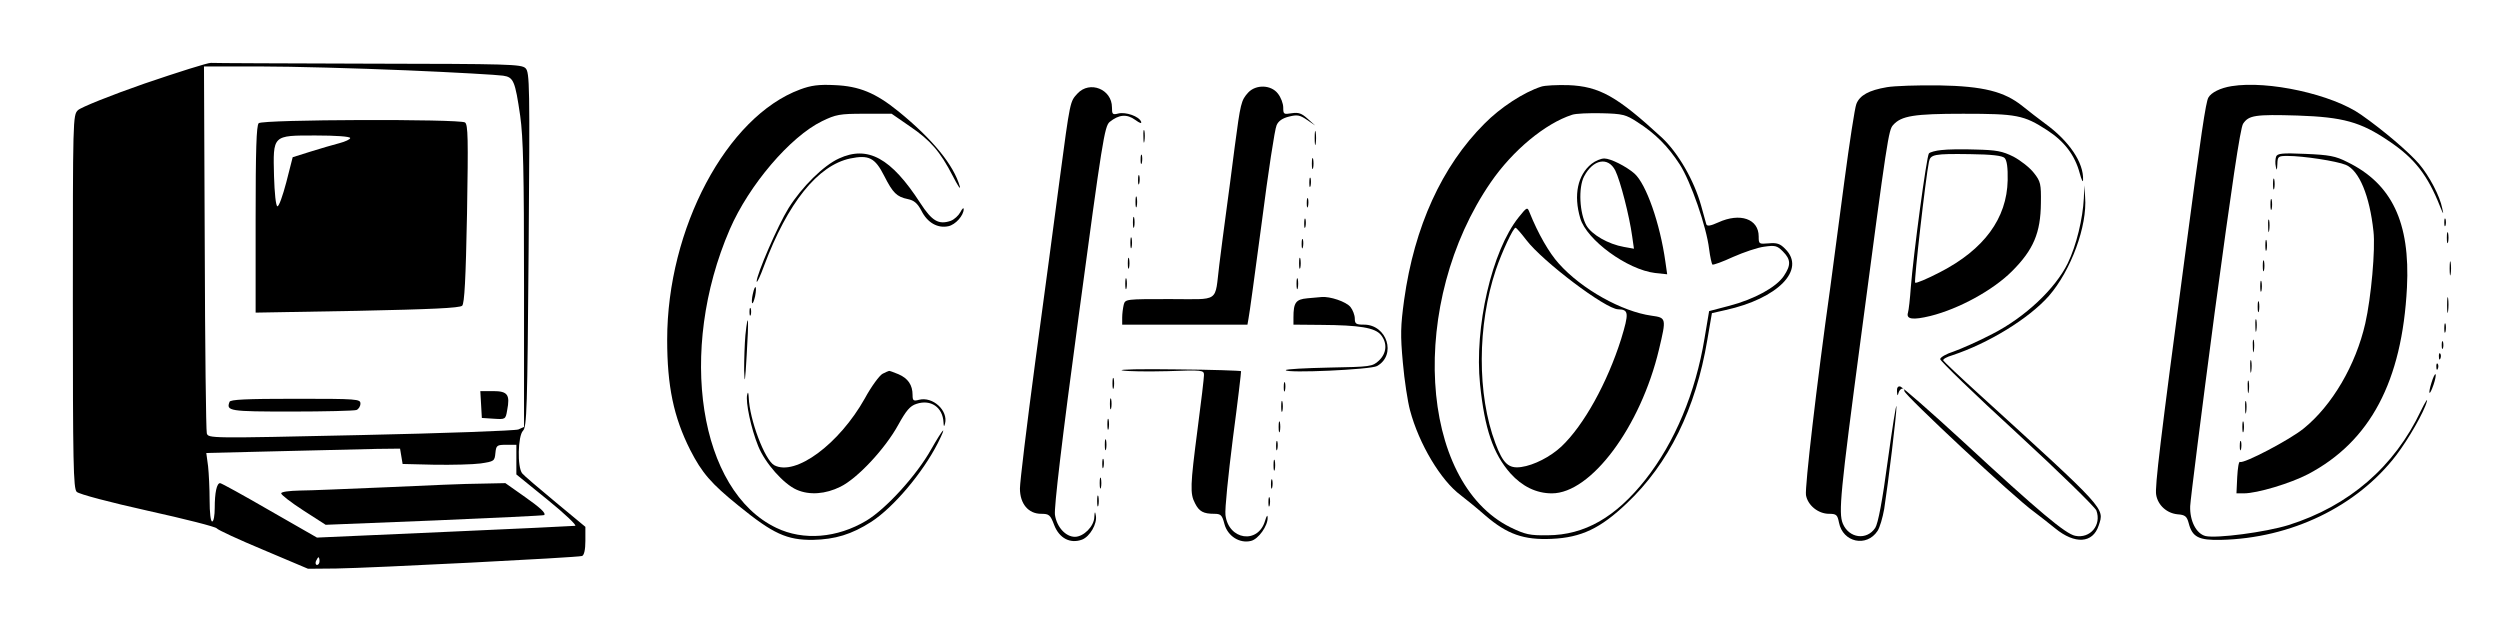 <?xml version="1.0" standalone="no"?>
<!DOCTYPE svg PUBLIC "-//W3C//DTD SVG 20010904//EN"
 "http://www.w3.org/TR/2001/REC-SVG-20010904/DTD/svg10.dtd">
<svg version="1.0" xmlns="http://www.w3.org/2000/svg"
 width="978pt" height="244pt" viewBox="0 0 978 244"
 preserveAspectRatio="xMidYMid meet">

<g transform="translate(0,244) scale(0.1,-0.1)"
fill="#000000" stroke="none">
<path d="M565 2113 c-132 -46 -249 -93 -260 -104 -20 -19 -20 -33 -20 -749 0
-635 2 -731 15 -744 8 -9 130 -41 278 -74 145 -32 267 -63 270 -69 4 -6 86
-44 182 -84 l175 -74 110 1 c138 2 946 43 962 49 8 3 13 24 13 59 l0 55 -117
97 c-65 54 -124 104 -130 112 -20 24 -17 147 3 167 15 15 17 85 22 709 5 644
4 693 -12 709 -16 16 -65 17 -614 18 -328 1 -606 2 -617 3 -11 1 -128 -36
-260 -81z m1023 52 c191 -8 362 -18 380 -21 41 -6 47 -20 67 -157 12 -86 15
-217 15 -663 l0 -554 -22 -10 c-13 -5 -291 -15 -618 -22 -592 -13 -595 -13
-601 7 -3 11 -7 338 -8 728 l-3 707 222 0 c122 0 378 -7 568 -15z m432 -1523
l0 -58 122 -99 c68 -55 116 -101 108 -102 -8 -1 -239 -12 -512 -24 l-498 -22
-185 106 c-102 59 -189 107 -194 107 -13 0 -21 -37 -21 -97 0 -29 -4 -53 -10
-53 -6 0 -10 34 -10 83 0 45 -3 105 -6 133 l-7 52 289 7 c159 4 329 8 379 9
l90 1 5 -30 5 -30 125 -3 c69 -1 150 1 180 5 53 8 55 9 58 41 3 30 6 32 43 32
l39 0 0 -58z m-770 -397 c0 -8 -4 -15 -10 -15 -5 0 -7 7 -4 15 4 8 8 15 10 15
2 0 4 -7 4 -15z"/>
<path d="M1012 1958 c-9 -9 -12 -106 -12 -376 l0 -365 398 7 c289 6 400 11
410 20 9 9 14 102 19 360 5 294 4 349 -8 357 -23 14 -792 12 -807 -3z m358
-58 c0 -5 -19 -14 -42 -20 -24 -6 -74 -21 -113 -33 l-70 -22 -25 -98 c-14 -53
-29 -96 -35 -94 -6 2 -11 52 -13 117 -4 163 -7 160 163 160 80 0 135 -4 135
-10z"/>
<path d="M1882 858 l3 -53 46 -3 c46 -3 47 -3 53 33 12 61 2 75 -55 75 l-50 0
3 -52z"/>
<path d="M898 868 c-14 -36 -1 -38 242 -38 131 0 245 3 254 6 9 3 16 15 16 25
0 18 -11 19 -254 19 -194 0 -255 -3 -258 -12z"/>
<path d="M1515 534 c-148 -6 -303 -13 -342 -13 -43 -1 -73 -5 -73 -11 0 -6 39
-36 87 -67 l87 -56 426 17 c234 10 427 19 429 21 7 8 -14 28 -81 75 l-71 50
-96 -2 c-53 0 -217 -7 -366 -14z"/>
<path d="M3130 2090 c-287 -106 -520 -544 -520 -979 0 -181 25 -302 90 -431
46 -90 82 -132 190 -219 134 -109 188 -134 290 -133 87 2 151 21 229 71 86 56
200 190 260 308 38 76 22 60 -27 -26 -56 -100 -176 -232 -253 -278 -114 -68
-246 -79 -352 -28 -302 144 -388 692 -182 1168 75 173 236 362 361 423 54 26
68 29 165 29 l107 0 71 -49 c81 -55 119 -99 168 -194 19 -37 31 -56 28 -42
-24 84 -105 184 -240 294 -90 73 -154 99 -250 103 -62 3 -92 -1 -135 -17z"/>
<path d="M6029 2101 c-68 -22 -159 -81 -222 -145 -166 -166 -274 -402 -314
-689 -14 -103 -15 -137 -5 -246 6 -69 19 -153 28 -186 35 -132 121 -275 198
-332 21 -16 64 -51 97 -80 85 -73 150 -96 259 -91 116 5 191 41 294 139 164
155 270 370 315 639 l18 105 53 12 c205 45 316 158 234 239 -20 21 -33 25 -65
22 -38 -3 -39 -3 -39 27 0 69 -73 94 -158 55 -31 -14 -44 -16 -47 -7 -2 7 -11
39 -20 72 -28 100 -90 207 -154 267 -176 162 -244 200 -366 205 -44 1 -92 -1
-106 -6z m377 -139 c69 -44 119 -94 165 -165 43 -66 105 -245 115 -331 4 -31
10 -58 13 -61 4 -2 40 11 81 30 41 18 96 37 122 40 42 6 50 4 72 -18 32 -32
33 -54 4 -97 -30 -44 -114 -90 -212 -116 l-80 -21 -18 -107 c-35 -212 -116
-406 -231 -552 -117 -148 -238 -217 -382 -218 -71 -1 -88 3 -146 31 -360 178
-400 881 -77 1350 86 125 213 230 318 264 14 5 66 7 115 6 83 -2 95 -5 141
-35z"/>
<path d="M6226 1799 c-54 -43 -71 -122 -44 -213 25 -85 184 -201 293 -214 l47
-5 -7 49 c-21 150 -75 304 -121 345 -32 28 -93 59 -118 59 -13 0 -35 -9 -50
-21z m93 -26 c20 -41 55 -177 66 -257 l7 -49 -39 7 c-62 11 -126 48 -147 84
-27 48 -32 148 -9 192 35 67 94 78 122 23z"/>
<path d="M5941 1590 c-105 -131 -174 -430 -151 -654 18 -174 51 -271 119 -348
46 -51 101 -78 162 -78 153 0 347 260 419 563 29 122 29 124 -29 132 -116 16
-274 104 -363 204 -38 42 -81 117 -114 199 -9 23 -10 23 -43 -18z m30 -89 c64
-84 310 -270 359 -271 42 -1 43 -14 12 -116 -54 -171 -146 -338 -234 -421 -43
-40 -107 -73 -157 -80 -49 -7 -71 13 -101 93 -72 191 -71 462 2 679 23 68 68
165 77 164 3 0 22 -22 42 -48z"/>
<path d="M7382 2099 c-71 -12 -107 -32 -120 -66 -6 -15 -27 -152 -47 -303 -20
-151 -45 -338 -55 -415 -53 -377 -100 -783 -95 -812 7 -40 48 -73 90 -73 29 0
33 -4 39 -34 15 -78 108 -98 151 -33 9 14 20 52 26 86 16 103 49 374 48 401
-1 14 -16 -82 -34 -212 -21 -157 -38 -246 -49 -263 -33 -50 -103 -41 -127 17
-17 42 -10 119 71 728 104 786 108 811 126 831 32 36 82 44 274 44 209 0 237
-5 328 -64 68 -44 109 -98 128 -169 7 -26 13 -38 13 -26 3 68 -55 153 -149
221 -25 18 -64 49 -88 68 -71 57 -153 78 -327 81 -82 1 -174 -2 -203 -7z"/>
<path d="M8730 2103 c-44 -7 -80 -25 -91 -45 -10 -19 -27 -130 -94 -638 -93
-698 -116 -887 -110 -916 7 -41 42 -72 84 -76 29 -2 36 -8 43 -34 14 -55 39
-68 126 -66 274 6 532 130 686 331 48 63 110 171 120 211 4 14 -7 -3 -23 -36
-104 -220 -281 -373 -518 -448 -90 -28 -282 -53 -325 -43 -36 9 -62 59 -60
117 1 25 44 366 96 759 66 489 100 721 111 737 22 33 47 37 213 32 178 -6 247
-25 356 -99 102 -68 153 -134 202 -258 13 -32 14 -32 8 -6 -9 48 -51 127 -90
173 -39 46 -141 133 -227 193 -113 80 -365 135 -507 112z"/>
<path d="M4215 2074 c-29 -32 -28 -23 -70 -339 -19 -143 -61 -462 -95 -710
-33 -247 -60 -470 -60 -496 0 -60 33 -99 83 -99 31 0 36 -4 51 -44 20 -52 63
-74 109 -57 31 12 60 63 54 94 -3 18 -5 17 -6 -6 -1 -36 -42 -77 -76 -77 -36
0 -71 38 -78 86 -4 26 27 291 93 779 92 685 101 741 121 758 36 29 67 32 100
8 18 -13 26 -16 23 -7 -8 21 -60 39 -89 32 -23 -6 -25 -3 -25 24 0 71 -87 106
-135 54z"/>
<path d="M4883 2078 c-28 -31 -30 -41 -53 -214 -10 -82 -26 -198 -34 -259 -8
-60 -20 -150 -26 -200 -19 -152 6 -135 -194 -135 -172 0 -174 0 -180 -22 -3
-13 -6 -35 -6 -50 l0 -28 245 0 245 0 4 23 c3 12 26 182 52 377 25 195 51 366
58 380 7 17 24 28 49 34 32 8 42 6 70 -13 l32 -22 -29 26 c-24 22 -36 26 -63
22 -31 -5 -33 -4 -33 22 0 16 -9 40 -21 55 -27 35 -86 36 -116 4z"/>
<path d="M4473 1905 c0 -22 2 -30 4 -17 2 12 2 30 0 40 -3 9 -5 -1 -4 -23z"/>
<path d="M5143 1900 c0 -25 2 -35 4 -22 2 12 2 32 0 45 -2 12 -4 2 -4 -23z"/>
<path d="M7595 1853 c-22 -2 -44 -8 -49 -13 -9 -9 -61 -397 -71 -525 -3 -44
-8 -88 -11 -98 -8 -26 18 -30 88 -13 112 28 245 101 319 175 84 84 112 150
113 267 1 74 -1 84 -27 117 -16 21 -52 49 -80 64 -44 22 -67 26 -147 28 -52 2
-113 1 -135 -2z m247 -31 c9 -9 13 -38 12 -87 -3 -149 -92 -271 -265 -360 -50
-26 -93 -44 -97 -41 -5 5 41 409 54 473 6 29 20 32 161 30 85 -1 126 -6 135
-15z"/>
<path d="M3282 1820 c-60 -27 -145 -111 -197 -194 -43 -69 -125 -260 -125
-287 1 -8 14 20 29 61 92 246 210 393 337 420 73 15 97 3 133 -68 34 -67 49
-82 93 -91 24 -5 37 -16 53 -46 23 -46 63 -69 105 -60 28 6 60 42 60 67 0 7
-6 2 -13 -12 -7 -13 -24 -29 -38 -34 -47 -16 -73 -1 -119 70 -114 176 -205
226 -318 174z"/>
<path d="M4462 1815 c0 -16 2 -22 5 -12 2 9 2 23 0 30 -3 6 -5 -1 -5 -18z"/>
<path d="M8904 1827 c-3 -9 -4 -26 -1 -39 3 -17 5 -15 6 10 1 30 3 32 40 32
61 0 192 -20 228 -35 52 -22 93 -120 108 -260 8 -69 -9 -259 -32 -360 -37
-163 -130 -322 -242 -412 -56 -45 -234 -138 -248 -130 -5 3 -9 -24 -11 -59
l-3 -64 29 0 c52 0 182 39 251 75 243 128 368 363 387 730 13 255 -59 406
-233 491 -47 24 -72 28 -164 32 -92 4 -110 2 -115 -11z"/>
<path d="M5132 1800 c0 -19 2 -27 5 -17 2 9 2 25 0 35 -3 9 -5 1 -5 -18z"/>
<path d="M4452 1735 c0 -16 2 -22 5 -12 2 9 2 23 0 30 -3 6 -5 -1 -5 -18z"/>
<path d="M5122 1725 c0 -16 2 -22 5 -12 2 9 2 23 0 30 -3 6 -5 -1 -5 -18z"/>
<path d="M8892 1720 c0 -19 2 -27 5 -17 2 9 2 25 0 35 -3 9 -5 1 -5 -18z"/>
<path d="M8152 1665 c-4 -80 -29 -185 -63 -255 -49 -100 -167 -211 -294 -276
-55 -29 -124 -59 -152 -69 -29 -9 -53 -23 -53 -30 0 -7 135 -138 301 -290 165
-152 304 -288 310 -302 21 -57 -24 -111 -83 -99 -38 8 -138 91 -441 371 -125
115 -235 211 -243 213 -9 2 -14 -4 -13 -20 1 -17 3 -18 6 -5 5 18 23 24 23 7
0 -15 431 -418 507 -472 17 -13 55 -42 83 -65 77 -63 147 -59 170 11 23 69 33
58 -469 515 -75 68 -137 127 -139 131 -2 5 14 14 35 20 142 47 299 143 378
232 87 100 151 274 142 387 l-3 46 -2 -50z"/>
<path d="M4442 1650 c0 -19 2 -27 5 -17 2 9 2 25 0 35 -3 9 -5 1 -5 -18z"/>
<path d="M5112 1645 c0 -16 2 -22 5 -12 2 9 2 23 0 30 -3 6 -5 -1 -5 -18z"/>
<path d="M8882 1640 c0 -19 2 -27 5 -17 2 9 2 25 0 35 -3 9 -5 1 -5 -18z"/>
<path d="M4432 1570 c0 -19 2 -27 5 -17 2 9 2 25 0 35 -3 9 -5 1 -5 -18z"/>
<path d="M5102 1565 c0 -16 2 -22 5 -12 2 9 2 23 0 30 -3 6 -5 -1 -5 -18z"/>
<path d="M8873 1555 c0 -22 2 -30 4 -17 2 12 2 30 0 40 -3 9 -5 -1 -4 -23z"/>
<path d="M9562 1570 c0 -14 2 -19 5 -12 2 6 2 18 0 25 -3 6 -5 1 -5 -13z"/>
<path d="M9572 1510 c0 -19 2 -27 5 -17 2 9 2 25 0 35 -3 9 -5 1 -5 -18z"/>
<path d="M4422 1490 c0 -19 2 -27 5 -17 2 9 2 25 0 35 -3 9 -5 1 -5 -18z"/>
<path d="M5092 1485 c0 -16 2 -22 5 -12 2 9 2 23 0 30 -3 6 -5 -1 -5 -18z"/>
<path d="M8862 1480 c0 -19 2 -27 5 -17 2 9 2 25 0 35 -3 9 -5 1 -5 -18z"/>
<path d="M4412 1410 c0 -19 2 -27 5 -17 2 9 2 25 0 35 -3 9 -5 1 -5 -18z"/>
<path d="M5082 1410 c0 -19 2 -27 5 -17 2 9 2 25 0 35 -3 9 -5 1 -5 -18z"/>
<path d="M8852 1400 c0 -19 2 -27 5 -17 2 9 2 25 0 35 -3 9 -5 1 -5 -18z"/>
<path d="M9583 1390 c0 -25 2 -35 4 -22 2 12 2 32 0 45 -2 12 -4 2 -4 -23z"/>
<path d="M4402 1330 c0 -19 2 -27 5 -17 2 9 2 25 0 35 -3 9 -5 1 -5 -18z"/>
<path d="M5072 1330 c0 -19 2 -27 5 -17 2 9 2 25 0 35 -3 9 -5 1 -5 -18z"/>
<path d="M8842 1320 c0 -19 2 -27 5 -17 2 9 2 25 0 35 -3 9 -5 1 -5 -18z"/>
<path d="M2945 1290 c-4 -17 -5 -34 -2 -36 2 -3 7 10 11 27 8 42 0 50 -9 9z"/>
<path d="M9573 1245 c0 -27 2 -38 4 -22 2 15 2 37 0 50 -2 12 -4 0 -4 -28z"/>
<path d="M5114 1273 c-45 -4 -54 -17 -54 -75 l0 -28 108 -1 c151 -1 211 -11
234 -39 26 -32 23 -72 -8 -101 -25 -23 -32 -24 -195 -27 -93 -2 -169 -6 -169
-10 0 -13 333 2 357 16 77 43 39 162 -51 162 -31 0 -36 3 -36 24 0 13 -8 34
-17 45 -17 21 -80 42 -113 39 -8 -1 -34 -3 -56 -5z"/>
<path d="M8832 1240 c0 -19 2 -27 5 -17 2 9 2 25 0 35 -3 9 -5 1 -5 -18z"/>
<path d="M2932 1220 c0 -14 2 -19 5 -12 2 6 2 18 0 25 -3 6 -5 1 -5 -13z"/>
<path d="M8823 1165 c0 -22 2 -30 4 -17 2 12 2 30 0 40 -3 9 -5 -1 -4 -23z"/>
<path d="M2916 1129 c-3 -34 -5 -96 -5 -138 2 -59 4 -46 10 59 9 142 6 182 -5
79z"/>
<path d="M9562 1155 c0 -16 2 -22 5 -12 2 9 2 23 0 30 -3 6 -5 -1 -5 -18z"/>
<path d="M8813 1085 c0 -22 2 -30 4 -17 2 12 2 30 0 40 -3 9 -5 -1 -4 -23z"/>
<path d="M9552 1090 c0 -14 2 -19 5 -12 2 6 2 18 0 25 -3 6 -5 1 -5 -13z"/>
<path d="M9541 1044 c0 -11 3 -14 6 -6 3 7 2 16 -1 19 -3 4 -6 -2 -5 -13z"/>
<path d="M8803 1005 c0 -22 2 -30 4 -17 2 12 2 30 0 40 -3 9 -5 -1 -4 -23z"/>
<path d="M9531 1004 c0 -11 3 -14 6 -6 3 7 2 16 -1 19 -3 4 -6 -2 -5 -13z"/>
<path d="M4390 991 c19 -4 99 -5 178 -3 136 5 142 4 142 -15 0 -11 -11 -106
-25 -211 -29 -223 -30 -253 -10 -291 16 -32 33 -41 75 -41 26 0 31 -5 40 -40
13 -48 60 -77 104 -66 29 7 66 59 65 91 0 13 -4 8 -10 -12 -27 -93 -143 -76
-155 22 -3 22 11 157 29 300 19 143 33 262 32 263 -2 2 -115 6 -252 7 -136 2
-232 0 -213 -4z"/>
<path d="M3453 978 c-12 -6 -44 -49 -70 -97 -100 -178 -271 -305 -354 -261
-37 20 -97 178 -100 266 -1 19 -3 23 -6 10 -7 -28 15 -132 43 -201 27 -67 100
-149 151 -171 50 -22 113 -17 171 12 67 33 175 149 226 242 31 56 46 74 71 82
56 19 103 -13 106 -72 1 -18 2 -19 6 -5 13 51 -48 107 -102 93 -22 -6 -25 -3
-25 19 0 39 -18 65 -55 81 -19 8 -36 14 -37 13 -2 0 -13 -5 -25 -11z"/>
<path d="M9512 943 c-15 -48 -8 -55 8 -8 7 20 10 38 8 41 -3 2 -10 -13 -16
-33z"/>
<path d="M4352 940 c0 -19 2 -27 5 -17 2 9 2 25 0 35 -3 9 -5 1 -5 -18z"/>
<path d="M8793 925 c0 -22 2 -30 4 -17 2 12 2 30 0 40 -3 9 -5 -1 -4 -23z"/>
<path d="M5022 925 c0 -16 2 -22 5 -12 2 9 2 23 0 30 -3 6 -5 -1 -5 -18z"/>
<path d="M4342 860 c0 -19 2 -27 5 -17 2 9 2 25 0 35 -3 9 -5 1 -5 -18z"/>
<path d="M5012 850 c0 -19 2 -27 5 -17 2 9 2 25 0 35 -3 9 -5 1 -5 -18z"/>
<path d="M8783 845 c0 -22 2 -30 4 -17 2 12 2 30 0 40 -3 9 -5 -1 -4 -23z"/>
<path d="M4332 780 c0 -19 2 -27 5 -17 2 9 2 25 0 35 -3 9 -5 1 -5 -18z"/>
<path d="M5002 770 c0 -19 2 -27 5 -17 2 9 2 25 0 35 -3 9 -5 1 -5 -18z"/>
<path d="M8772 770 c0 -19 2 -27 5 -17 2 9 2 25 0 35 -3 9 -5 1 -5 -18z"/>
<path d="M4322 700 c0 -19 2 -27 5 -17 2 9 2 25 0 35 -3 9 -5 1 -5 -18z"/>
<path d="M4992 695 c0 -16 2 -22 5 -12 2 9 2 23 0 30 -3 6 -5 -1 -5 -18z"/>
<path d="M8762 695 c0 -16 2 -22 5 -12 2 9 2 23 0 30 -3 6 -5 -1 -5 -18z"/>
<path d="M4312 625 c0 -16 2 -22 5 -12 2 9 2 23 0 30 -3 6 -5 -1 -5 -18z"/>
<path d="M4982 620 c0 -19 2 -27 5 -17 2 9 2 25 0 35 -3 9 -5 1 -5 -18z"/>
<path d="M4302 550 c0 -19 2 -27 5 -17 2 9 2 25 0 35 -3 9 -5 1 -5 -18z"/>
<path d="M4972 545 c0 -16 2 -22 5 -12 2 9 2 23 0 30 -3 6 -5 -1 -5 -18z"/>
<path d="M4292 480 c0 -19 2 -27 5 -17 2 9 2 25 0 35 -3 9 -5 1 -5 -18z"/>
<path d="M4962 475 c0 -16 2 -22 5 -12 2 9 2 23 0 30 -3 6 -5 -1 -5 -18z"/>
</g>
</svg>

